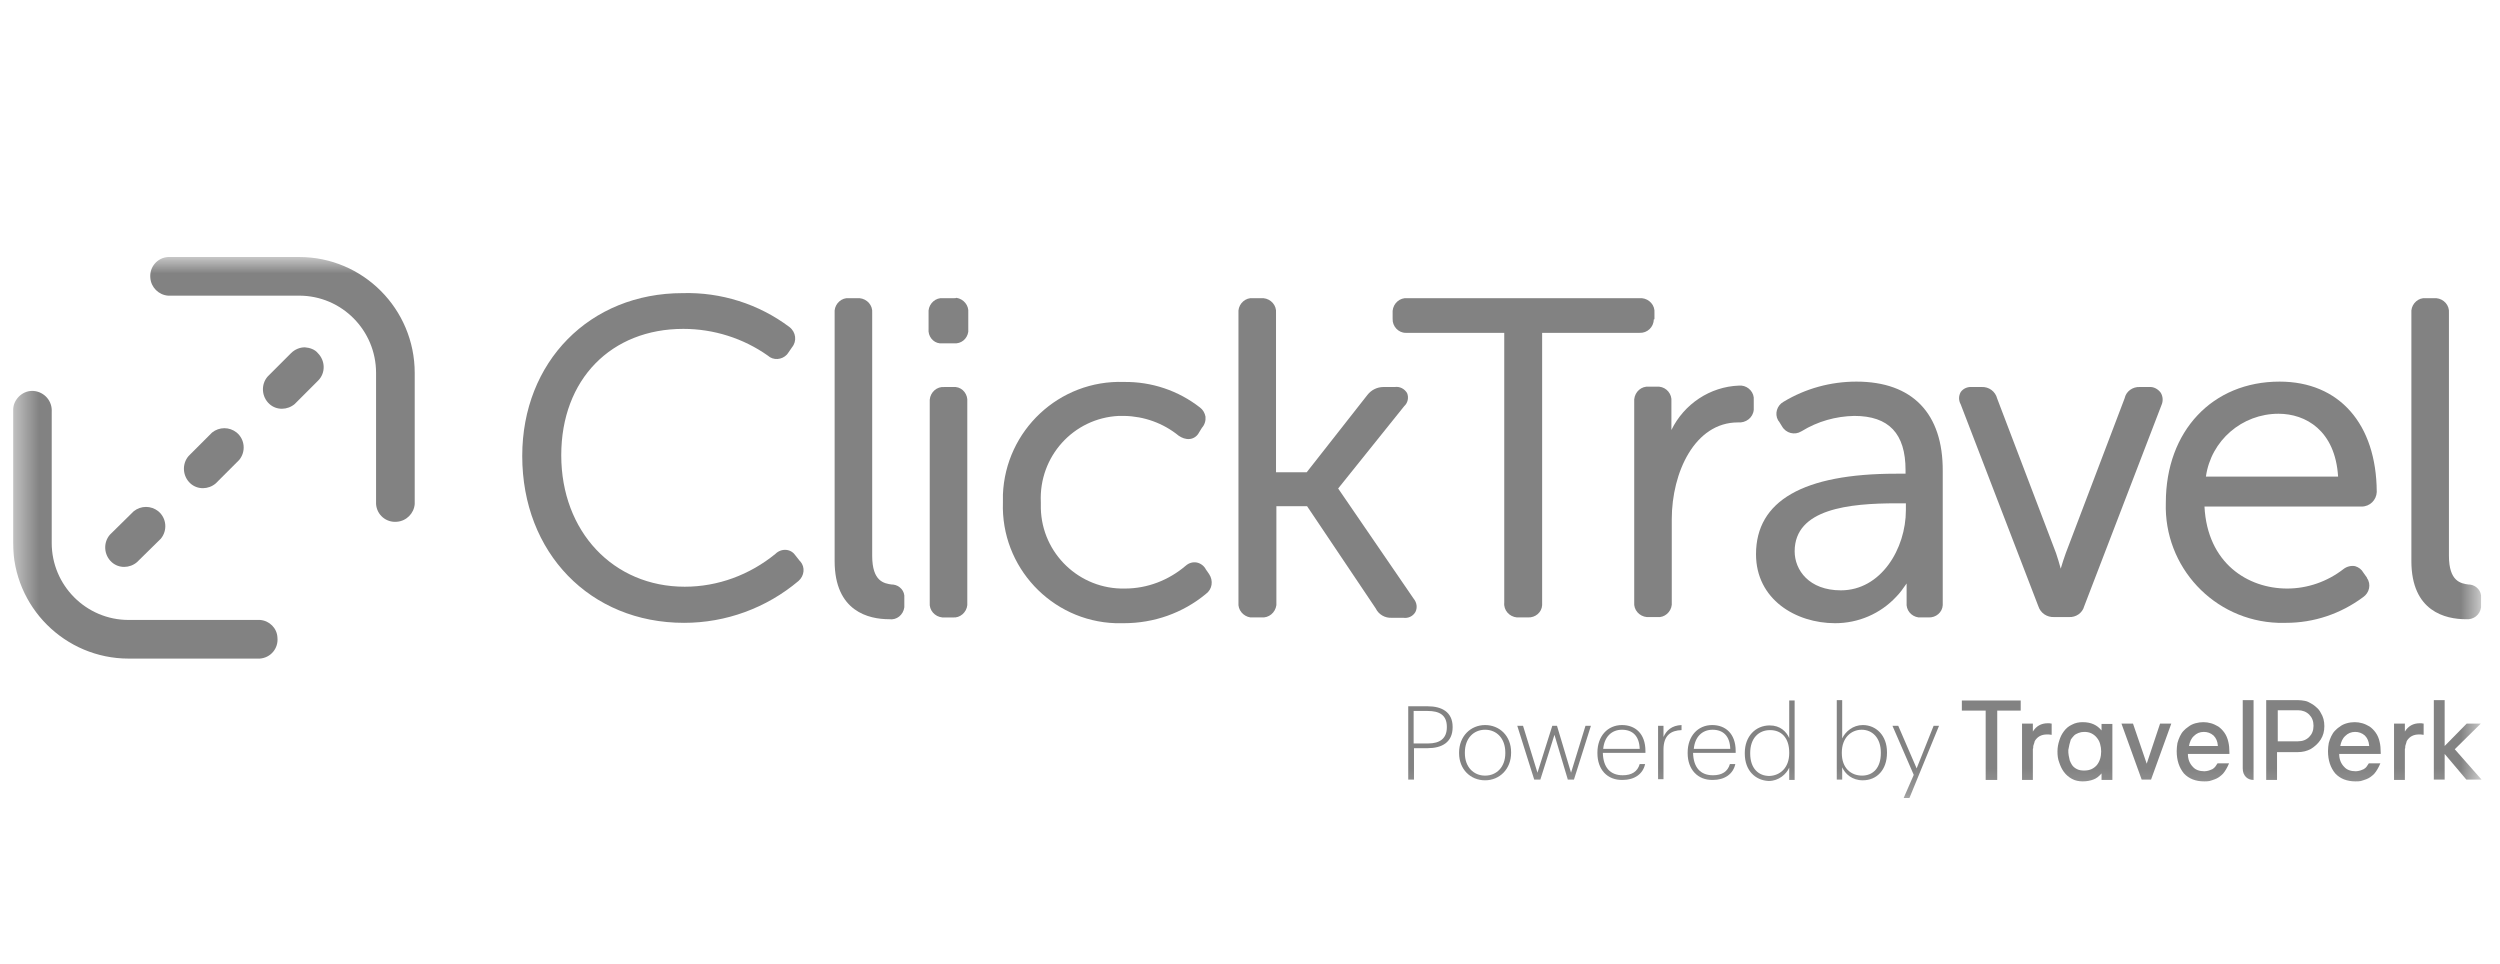 <svg width="96" height="37" viewBox="0 0 96 37" fill="none" xmlns="http://www.w3.org/2000/svg">
<g clip-path="url(#clip0_1320_3501)">
<mask id="mask0_1320_3501" style="mask-type:luminance" maskUnits="userSpaceOnUse" x="0" y="9" width="96" height="22">
<path d="M95.289 9.869H0.502V30.809H95.289V9.869Z" fill="white"/>
</mask>
<g mask="url(#mask0_1320_3501)">
<path d="M30.552 21.338C30.469 21.213 30.344 21.13 30.192 21.116C30.039 21.102 29.887 21.158 29.776 21.269C28.791 22.073 27.571 22.53 26.295 22.53C23.549 22.53 21.552 20.409 21.552 17.483C21.552 14.557 23.48 12.629 26.239 12.629C27.404 12.629 28.541 12.989 29.484 13.655C29.692 13.849 30.025 13.822 30.219 13.614C30.233 13.6 30.247 13.572 30.261 13.558L30.414 13.336C30.608 13.1 30.566 12.754 30.317 12.56C29.138 11.672 27.682 11.214 26.212 11.256C22.648 11.256 20.054 13.891 20.054 17.51C20.054 21.227 22.662 23.917 26.267 23.917C27.876 23.917 29.429 23.349 30.663 22.309C30.885 22.114 30.927 21.782 30.733 21.56C30.719 21.546 30.719 21.546 30.705 21.532L30.552 21.338Z" fill="#828282"/>
<path d="M34.255 22.447C33.95 22.405 33.492 22.336 33.492 21.338V12.018C33.52 11.727 33.298 11.478 33.007 11.45C32.979 11.45 32.951 11.45 32.923 11.45H32.604C32.327 11.422 32.077 11.644 32.05 11.921C32.05 11.949 32.05 11.991 32.05 12.018V21.546C32.05 23.487 33.367 23.778 34.144 23.778C34.435 23.82 34.685 23.612 34.726 23.321C34.726 23.279 34.726 23.251 34.726 23.21V22.96C34.754 22.697 34.546 22.475 34.296 22.447C34.282 22.447 34.269 22.447 34.255 22.447Z" fill="#828282"/>
<path d="M36.589 14.862H36.27C35.979 14.834 35.729 15.056 35.702 15.347C35.702 15.375 35.702 15.403 35.702 15.431V23.141C35.674 23.432 35.896 23.682 36.187 23.71C36.215 23.71 36.242 23.71 36.27 23.71H36.589C36.866 23.737 37.116 23.515 37.144 23.238C37.144 23.21 37.144 23.169 37.144 23.141V15.431C37.172 15.153 36.977 14.89 36.7 14.862C36.658 14.862 36.631 14.862 36.589 14.862Z" fill="#828282"/>
<path d="M36.642 11.45H36.212C35.934 11.422 35.685 11.644 35.657 11.922C35.657 11.949 35.657 11.991 35.657 12.019V12.629C35.629 12.906 35.824 13.156 36.087 13.184C36.129 13.184 36.17 13.184 36.198 13.184H36.628C36.905 13.211 37.141 13.017 37.182 12.74C37.182 12.698 37.182 12.671 37.182 12.629V12.005C37.21 11.727 37.002 11.478 36.725 11.436C36.711 11.45 36.669 11.45 36.642 11.45Z" fill="#828282"/>
<path d="M46.305 21.865C46.236 21.726 46.097 21.629 45.959 21.601C45.806 21.573 45.654 21.615 45.529 21.726C44.877 22.281 44.059 22.6 43.199 22.6C41.452 22.641 40.009 21.255 39.968 19.521C39.968 19.438 39.968 19.369 39.968 19.285C39.885 17.538 41.216 16.054 42.963 15.971C43.033 15.971 43.102 15.971 43.171 15.971C43.934 15.985 44.669 16.248 45.265 16.734C45.39 16.817 45.529 16.872 45.681 16.858C45.834 16.845 45.973 16.747 46.042 16.609L46.153 16.429C46.264 16.304 46.305 16.151 46.291 15.999C46.264 15.86 46.194 15.735 46.084 15.652C45.251 15 44.225 14.653 43.157 14.667C40.675 14.584 38.609 16.526 38.512 18.994C38.512 19.091 38.512 19.202 38.512 19.299C38.428 21.768 40.37 23.848 42.838 23.931C42.949 23.931 43.046 23.931 43.157 23.931C44.308 23.931 45.418 23.543 46.305 22.808C46.555 22.628 46.597 22.295 46.43 22.045L46.305 21.865Z" fill="#828282"/>
<path d="M51.385 18.758L53.922 15.596C54.061 15.472 54.103 15.264 54.033 15.097C53.936 14.931 53.756 14.834 53.562 14.861H53.132C52.882 14.861 52.66 14.972 52.508 15.166L50.178 18.134H48.999V12.018C49.027 11.727 48.805 11.478 48.514 11.45C48.486 11.45 48.459 11.45 48.431 11.45H48.112C47.834 11.422 47.585 11.644 47.557 11.921C47.557 11.949 47.557 11.991 47.557 12.018V23.14C47.529 23.418 47.737 23.667 48.015 23.709C48.042 23.709 48.084 23.709 48.112 23.709H48.431C48.722 23.737 48.972 23.529 49.013 23.238C49.013 23.21 49.013 23.168 49.013 23.14V19.438H50.192L52.827 23.362C52.938 23.598 53.187 23.737 53.437 23.723H53.881C54.075 23.751 54.255 23.667 54.352 23.501C54.435 23.335 54.408 23.14 54.283 22.988L51.385 18.758Z" fill="#828282"/>
<path d="M63.531 12.24V12.018C63.559 11.727 63.337 11.478 63.046 11.45C63.018 11.45 62.991 11.45 62.963 11.45H54.046C53.755 11.422 53.505 11.644 53.477 11.935C53.477 11.963 53.477 11.991 53.477 12.018V12.24C53.463 12.531 53.699 12.781 53.977 12.781C53.99 12.781 54.018 12.781 54.032 12.781H57.763V23.14C57.734 23.432 57.957 23.681 58.248 23.709C58.276 23.709 58.303 23.709 58.331 23.709H58.677C58.955 23.723 59.205 23.515 59.218 23.238C59.218 23.21 59.218 23.182 59.218 23.154V12.781H62.963C63.254 12.795 63.504 12.559 63.504 12.268C63.531 12.268 63.531 12.254 63.531 12.24Z" fill="#828282"/>
<path d="M66.776 14.807C65.666 14.848 64.668 15.514 64.182 16.512V15.417C64.21 15.139 64.002 14.876 63.711 14.848C63.683 14.848 63.656 14.848 63.628 14.848H63.323C63.031 14.82 62.782 15.042 62.754 15.334C62.754 15.361 62.754 15.389 62.754 15.417V23.127C62.726 23.419 62.948 23.668 63.239 23.696C63.267 23.696 63.295 23.696 63.323 23.696H63.642C63.919 23.724 64.168 23.502 64.196 23.224C64.196 23.197 64.196 23.155 64.196 23.127V19.938C64.196 18.135 65.084 16.221 66.734 16.221C67.039 16.249 67.317 16.041 67.344 15.736C67.344 15.708 67.344 15.68 67.344 15.666V15.361C67.372 15.084 67.15 14.834 66.873 14.807C66.859 14.807 66.817 14.807 66.776 14.807Z" fill="#828282"/>
<path d="M71.286 14.654C70.302 14.654 69.331 14.917 68.485 15.43C68.236 15.569 68.138 15.888 68.277 16.137C68.291 16.151 68.305 16.179 68.319 16.193L68.43 16.373C68.582 16.637 68.915 16.72 69.165 16.567C69.178 16.567 69.178 16.553 69.192 16.553C69.802 16.179 70.496 15.985 71.203 15.971C72.534 15.971 73.173 16.651 73.173 18.051V18.19H72.812C69.248 18.19 67.431 19.23 67.431 21.282C67.431 23.016 68.956 23.931 70.468 23.931C71.356 23.931 72.202 23.571 72.812 22.919C72.964 22.766 73.089 22.586 73.214 22.406C73.214 22.406 73.214 22.447 73.214 22.461V23.141C73.186 23.418 73.38 23.668 73.671 23.709C73.713 23.709 73.741 23.709 73.783 23.709H74.06C74.337 23.723 74.587 23.515 74.601 23.238C74.601 23.21 74.601 23.182 74.601 23.154V18.093C74.615 15.874 73.436 14.654 71.286 14.654ZM70.69 22.669C69.469 22.669 68.915 21.892 68.915 21.171C68.915 19.535 71.009 19.327 72.84 19.327H73.186V19.59C73.186 21.074 72.229 22.669 70.69 22.669Z" fill="#828282"/>
<path d="M82.529 14.861H82.169C81.892 14.848 81.642 15.028 81.587 15.291L79.326 21.241C79.257 21.435 79.188 21.643 79.132 21.837C79.076 21.643 79.021 21.435 78.952 21.241L76.692 15.305C76.622 15.028 76.373 14.848 76.095 14.861H75.721C75.554 14.848 75.388 14.917 75.291 15.056C75.207 15.208 75.207 15.374 75.291 15.527L78.272 23.279C78.356 23.543 78.605 23.709 78.883 23.695H79.451C79.715 23.709 79.964 23.543 80.034 23.279L83.001 15.555C83.071 15.402 83.057 15.222 82.974 15.083C82.862 14.931 82.696 14.848 82.529 14.861Z" fill="#828282"/>
<path d="M87.536 14.654C84.957 14.654 83.168 16.553 83.168 19.299C83.085 21.768 85.013 23.834 87.481 23.917C87.578 23.917 87.689 23.917 87.786 23.917C88.854 23.917 89.88 23.571 90.74 22.933C90.989 22.766 91.059 22.433 90.892 22.198C90.892 22.198 90.892 22.198 90.892 22.184L90.754 21.99C90.685 21.865 90.573 21.782 90.435 21.74C90.282 21.712 90.116 21.754 89.991 21.851C89.367 22.336 88.604 22.6 87.828 22.6C86.316 22.6 84.763 21.629 84.652 19.452H90.685C91.004 19.452 91.253 19.202 91.267 18.897V18.883C91.253 16.276 89.825 14.654 87.536 14.654ZM87.495 15.888C88.535 15.888 89.672 16.526 89.783 18.301H84.707C84.902 16.914 86.094 15.888 87.495 15.888Z" fill="#828282"/>
<path d="M94.802 22.447C94.497 22.405 94.039 22.336 94.039 21.338V12.018C94.067 11.727 93.845 11.478 93.554 11.45C93.526 11.45 93.498 11.45 93.471 11.45H93.151C92.874 11.422 92.625 11.644 92.597 11.921C92.597 11.949 92.597 11.991 92.597 12.018V21.546C92.597 23.487 93.914 23.778 94.691 23.778C94.982 23.806 95.232 23.612 95.273 23.321C95.273 23.279 95.273 23.251 95.273 23.21V22.96C95.301 22.697 95.093 22.475 94.843 22.447C94.829 22.447 94.816 22.447 94.802 22.447Z" fill="#828282"/>
<path d="M9.988 23.806H4.94C3.304 23.806 1.986 22.475 1.986 20.852V15.819C2.014 15.402 1.709 15.056 1.307 15.014C0.905 14.973 0.544 15.291 0.502 15.694C0.502 15.735 0.502 15.777 0.502 15.819V20.852C0.502 23.307 2.499 25.29 4.94 25.29H9.974C10.39 25.262 10.695 24.902 10.654 24.486C10.64 24.125 10.349 23.834 9.988 23.806Z" fill="#828282"/>
<path d="M11.487 9.869H6.453C6.037 9.897 5.732 10.258 5.773 10.674C5.801 11.034 6.092 11.325 6.453 11.353H11.487C13.123 11.353 14.441 12.684 14.441 14.321V19.355C14.469 19.771 14.829 20.076 15.245 20.035C15.606 20.007 15.897 19.715 15.925 19.355V14.321C15.925 11.866 13.942 9.869 11.487 9.869Z" fill="#828282"/>
<path d="M4.22 20.533C3.957 20.838 3.984 21.31 4.29 21.587C4.567 21.837 4.983 21.823 5.26 21.587L6.176 20.686C6.439 20.367 6.397 19.895 6.078 19.632C5.801 19.41 5.413 19.41 5.135 19.632L4.22 20.533Z" fill="#828282"/>
<path d="M7.243 17.51C6.979 17.816 7.007 18.287 7.312 18.564C7.589 18.814 8.006 18.8 8.283 18.564L9.184 17.663C9.448 17.344 9.406 16.872 9.087 16.609C8.81 16.387 8.422 16.387 8.144 16.609L7.243 17.51Z" fill="#828282"/>
<path d="M11.705 13.337C11.511 13.337 11.317 13.42 11.178 13.559L10.277 14.46C10.013 14.765 10.041 15.237 10.346 15.514C10.623 15.764 11.039 15.75 11.317 15.514L12.218 14.613C12.509 14.321 12.495 13.85 12.204 13.559C12.093 13.42 11.899 13.351 11.705 13.337Z" fill="#828282"/>
<path d="M75.335 27.287V26.899H77.595V27.287H76.694V29.95H76.25V27.287H75.335Z" fill="#828282"/>
<path d="M77.646 29.936V27.787H78.062V28.092C78.188 27.884 78.382 27.773 78.631 27.773C78.672 27.773 78.728 27.773 78.784 27.787V28.217C78.742 28.217 78.701 28.203 78.672 28.203C78.645 28.203 78.617 28.203 78.604 28.203C78.395 28.203 78.243 28.286 78.146 28.439C78.132 28.466 78.118 28.494 78.118 28.522C78.104 28.55 78.104 28.577 78.09 28.605C78.076 28.633 78.076 28.66 78.076 28.688C78.076 28.716 78.076 28.744 78.062 28.758C78.062 28.771 78.062 28.799 78.062 28.827C78.062 28.855 78.062 28.882 78.062 28.924V29.95H77.646V29.936Z" fill="#828282"/>
<path d="M79.007 28.854C79.007 28.702 79.035 28.563 79.076 28.438C79.118 28.299 79.173 28.189 79.256 28.078C79.339 27.967 79.437 27.884 79.561 27.828C79.687 27.759 79.825 27.731 79.978 27.731C80.297 27.731 80.532 27.842 80.699 28.05V27.8H81.115V29.95H80.699V29.7C80.601 29.811 80.504 29.894 80.38 29.936C80.269 29.977 80.13 30.005 79.978 30.005C79.825 30.005 79.687 29.977 79.561 29.908C79.437 29.839 79.339 29.756 79.256 29.645C79.173 29.534 79.118 29.409 79.076 29.284C79.021 29.145 79.007 29.007 79.007 28.854ZM79.465 28.591C79.451 28.66 79.437 28.729 79.423 28.799C79.423 28.868 79.423 28.938 79.437 29.007C79.451 29.076 79.465 29.145 79.478 29.201C79.506 29.27 79.534 29.326 79.561 29.367C79.603 29.437 79.672 29.492 79.755 29.534C79.839 29.575 79.922 29.589 80.033 29.589C80.241 29.589 80.394 29.52 80.518 29.381C80.629 29.242 80.685 29.062 80.685 28.854C80.685 28.757 80.671 28.66 80.643 28.563C80.616 28.466 80.574 28.397 80.518 28.327C80.463 28.258 80.394 28.202 80.31 28.161C80.227 28.119 80.13 28.105 80.033 28.105C79.95 28.105 79.881 28.119 79.811 28.147C79.742 28.175 79.687 28.202 79.645 28.244C79.603 28.286 79.561 28.341 79.52 28.397C79.506 28.466 79.478 28.521 79.465 28.591Z" fill="#828282"/>
<path d="M81.464 27.786H81.907L82.434 29.326L82.947 27.786H83.378L82.601 29.936H82.24L81.464 27.786Z" fill="#828282"/>
<path d="M83.585 28.84C83.585 28.729 83.599 28.632 83.613 28.535C83.641 28.438 83.668 28.355 83.71 28.272C83.752 28.189 83.793 28.119 83.849 28.064C83.904 28.008 83.96 27.953 84.029 27.911C84.112 27.842 84.209 27.8 84.306 27.773C84.404 27.745 84.514 27.731 84.611 27.731C84.708 27.731 84.805 27.745 84.903 27.773C85 27.8 85.083 27.842 85.18 27.897C85.263 27.953 85.347 28.036 85.416 28.133C85.485 28.23 85.54 28.355 85.569 28.494C85.596 28.605 85.61 28.743 85.61 28.91V28.951H84.015C84.015 29.159 84.085 29.326 84.209 29.451C84.306 29.561 84.459 29.617 84.653 29.617C84.708 29.617 84.764 29.603 84.82 29.589C84.875 29.575 84.917 29.548 84.958 29.534C85 29.506 85.041 29.478 85.069 29.437C85.097 29.395 85.124 29.354 85.153 29.312H85.596C85.527 29.478 85.444 29.617 85.36 29.714C85.263 29.811 85.166 29.881 85.055 29.922C84.972 29.95 84.903 29.977 84.847 29.991C84.778 30.005 84.708 30.005 84.639 30.005C84.32 30.005 84.056 29.908 83.862 29.7C83.682 29.478 83.585 29.201 83.585 28.84ZM85.166 28.632C85.153 28.466 85.097 28.341 85 28.244C84.889 28.147 84.764 28.105 84.625 28.105C84.472 28.105 84.348 28.161 84.251 28.258C84.14 28.355 84.085 28.494 84.056 28.646H85.166V28.632Z" fill="#828282"/>
<path d="M87.022 29.936V26.885H88.243C88.34 26.885 88.423 26.899 88.506 26.913C88.589 26.927 88.673 26.968 88.742 27.01C88.811 27.051 88.88 27.093 88.95 27.162C89.019 27.218 89.075 27.287 89.116 27.37C89.213 27.523 89.255 27.689 89.255 27.884C89.255 28.078 89.213 28.244 89.116 28.397C89.019 28.549 88.894 28.66 88.742 28.757C88.589 28.84 88.423 28.882 88.228 28.882H87.438V29.95H87.022V29.936ZM87.466 28.466H88.243C88.423 28.466 88.561 28.41 88.673 28.299C88.783 28.189 88.839 28.05 88.839 27.87C88.839 27.689 88.783 27.551 88.673 27.44C88.561 27.329 88.409 27.273 88.243 27.273H87.466V28.466Z" fill="#828282"/>
<path d="M89.395 28.84C89.395 28.729 89.409 28.632 89.424 28.535C89.451 28.438 89.479 28.355 89.52 28.272C89.562 28.189 89.604 28.119 89.659 28.064C89.715 28.008 89.77 27.953 89.84 27.911C89.923 27.842 90.02 27.8 90.117 27.773C90.214 27.745 90.325 27.731 90.422 27.731C90.519 27.731 90.616 27.745 90.713 27.773C90.81 27.8 90.893 27.842 90.99 27.897C91.073 27.953 91.157 28.036 91.226 28.133C91.296 28.23 91.351 28.355 91.379 28.494C91.406 28.605 91.42 28.743 91.42 28.91V28.951H89.825C89.825 29.159 89.895 29.326 90.02 29.451C90.117 29.561 90.269 29.617 90.463 29.617C90.519 29.617 90.574 29.603 90.63 29.589C90.686 29.575 90.727 29.548 90.769 29.534C90.81 29.506 90.852 29.478 90.879 29.437C90.907 29.395 90.935 29.354 90.963 29.312H91.406C91.337 29.478 91.254 29.617 91.17 29.714C91.073 29.811 90.976 29.881 90.866 29.922C90.782 29.95 90.713 29.977 90.657 29.991C90.588 30.005 90.519 30.005 90.45 30.005C90.131 30.005 89.867 29.908 89.673 29.7C89.492 29.478 89.395 29.201 89.395 28.84ZM90.976 28.632C90.963 28.466 90.907 28.341 90.81 28.244C90.699 28.147 90.574 28.105 90.436 28.105C90.283 28.105 90.158 28.161 90.061 28.258C89.95 28.355 89.895 28.494 89.867 28.646H90.976V28.632Z" fill="#828282"/>
<path d="M91.931 29.936V27.787H92.347V28.092C92.472 27.884 92.666 27.773 92.916 27.773C92.957 27.773 93.013 27.773 93.068 27.787V28.217C93.027 28.217 92.985 28.203 92.957 28.203C92.93 28.203 92.901 28.203 92.888 28.203C92.68 28.203 92.527 28.286 92.43 28.439C92.417 28.466 92.402 28.494 92.402 28.522C92.388 28.55 92.388 28.577 92.375 28.605C92.361 28.633 92.361 28.66 92.361 28.688C92.361 28.716 92.361 28.744 92.347 28.758C92.347 28.771 92.347 28.799 92.347 28.827C92.347 28.855 92.347 28.882 92.347 28.924V29.95H91.931V29.936Z" fill="#828282"/>
<path d="M93.459 29.936V26.885H93.875V28.646L94.721 27.786H95.262L94.263 28.771L95.29 29.936H94.707L93.875 28.951V29.936H93.459Z" fill="#828282"/>
<path d="M86.121 29.506C86.121 29.645 86.163 29.756 86.246 29.839C86.316 29.908 86.412 29.95 86.537 29.95V29.354V28.216V26.885H86.121V29.506Z" fill="#828282"/>
<path d="M54.076 27.121H54.824C55.365 27.121 55.781 27.343 55.781 27.912V27.925C55.781 28.508 55.365 28.73 54.824 28.73H54.297V29.936H54.076V27.121ZM54.838 28.549C55.296 28.549 55.559 28.355 55.559 27.925V27.912C55.559 27.454 55.268 27.301 54.824 27.301H54.284V28.549H54.838Z" fill="#828282"/>
<path d="M56.029 28.924V28.896C56.029 28.272 56.473 27.842 57.028 27.842C57.582 27.842 58.026 28.258 58.026 28.882V28.91C58.026 29.534 57.582 29.964 57.028 29.964C56.459 29.964 56.029 29.534 56.029 28.924ZM57.804 28.924V28.896C57.804 28.355 57.471 28.022 57.028 28.022C56.584 28.022 56.251 28.355 56.251 28.896V28.924C56.251 29.451 56.584 29.784 57.028 29.784C57.471 29.784 57.804 29.451 57.804 28.924Z" fill="#828282"/>
<path d="M58.263 27.87H58.484L59.039 29.673L59.608 27.87H59.788L60.328 29.673L60.883 27.87H61.091L60.44 29.936H60.204L59.691 28.217L59.15 29.936H58.914L58.263 27.87Z" fill="#828282"/>
<path d="M61.341 28.924V28.896C61.341 28.272 61.73 27.842 62.285 27.842C62.784 27.842 63.185 28.161 63.185 28.84V28.91H61.549C61.563 29.465 61.827 29.77 62.312 29.77C62.659 29.77 62.881 29.631 62.964 29.34H63.172C63.089 29.728 62.756 29.95 62.312 29.95C61.716 29.964 61.341 29.548 61.341 28.924ZM62.964 28.757C62.95 28.258 62.686 28.022 62.285 28.022C61.882 28.022 61.605 28.3 61.563 28.757H62.964Z" fill="#828282"/>
<path d="M63.67 27.87H63.878V28.3C63.989 28.05 64.196 27.856 64.571 27.842V28.036C64.169 28.05 63.878 28.23 63.878 28.785V29.922H63.67V27.87Z" fill="#828282"/>
<path d="M64.806 28.924V28.896C64.806 28.272 65.194 27.842 65.749 27.842C66.248 27.842 66.65 28.161 66.65 28.84V28.91H65.014C65.028 29.465 65.291 29.77 65.776 29.77C66.124 29.77 66.345 29.631 66.428 29.34H66.636C66.553 29.728 66.221 29.95 65.776 29.95C65.194 29.964 64.806 29.548 64.806 28.924ZM66.442 28.757C66.428 28.258 66.165 28.022 65.763 28.022C65.36 28.022 65.083 28.3 65.042 28.757H66.442Z" fill="#828282"/>
<path d="M67 28.938V28.91C67 28.272 67.416 27.856 67.957 27.856C68.359 27.856 68.595 28.091 68.706 28.341V26.899H68.914V29.95H68.706V29.478C68.595 29.728 68.304 29.991 67.915 29.991C67.402 29.964 67 29.589 67 28.938ZM68.706 28.924V28.896C68.706 28.327 68.401 28.036 67.971 28.036C67.527 28.036 67.208 28.355 67.208 28.91V28.938C67.208 29.506 67.527 29.797 67.943 29.797C68.359 29.783 68.706 29.478 68.706 28.924Z" fill="#828282"/>
<path d="M70.74 29.464V29.936H70.532V26.885H70.74V28.355C70.865 28.091 71.156 27.842 71.531 27.842C72.044 27.842 72.46 28.244 72.46 28.882V28.91C72.46 29.561 72.072 29.964 71.531 29.964C71.115 29.964 70.851 29.714 70.74 29.464ZM72.224 28.924V28.896C72.224 28.327 71.891 28.022 71.489 28.022C71.087 28.022 70.726 28.327 70.726 28.896V28.924C70.726 29.492 71.073 29.783 71.503 29.783C71.933 29.783 72.224 29.478 72.224 28.924Z" fill="#828282"/>
<path d="M73.488 29.756L72.67 27.87H72.892L73.599 29.506L74.251 27.87H74.459L73.322 30.644H73.1L73.488 29.756Z" fill="#828282"/>
</g>
</g>
<defs>
<clipPath id="clip0_1320_3501">
<rect width="95.334" height="35.819" fill="white" transform="translate(0.505 0.497)"/>
</clipPath>
</defs>
</svg>
